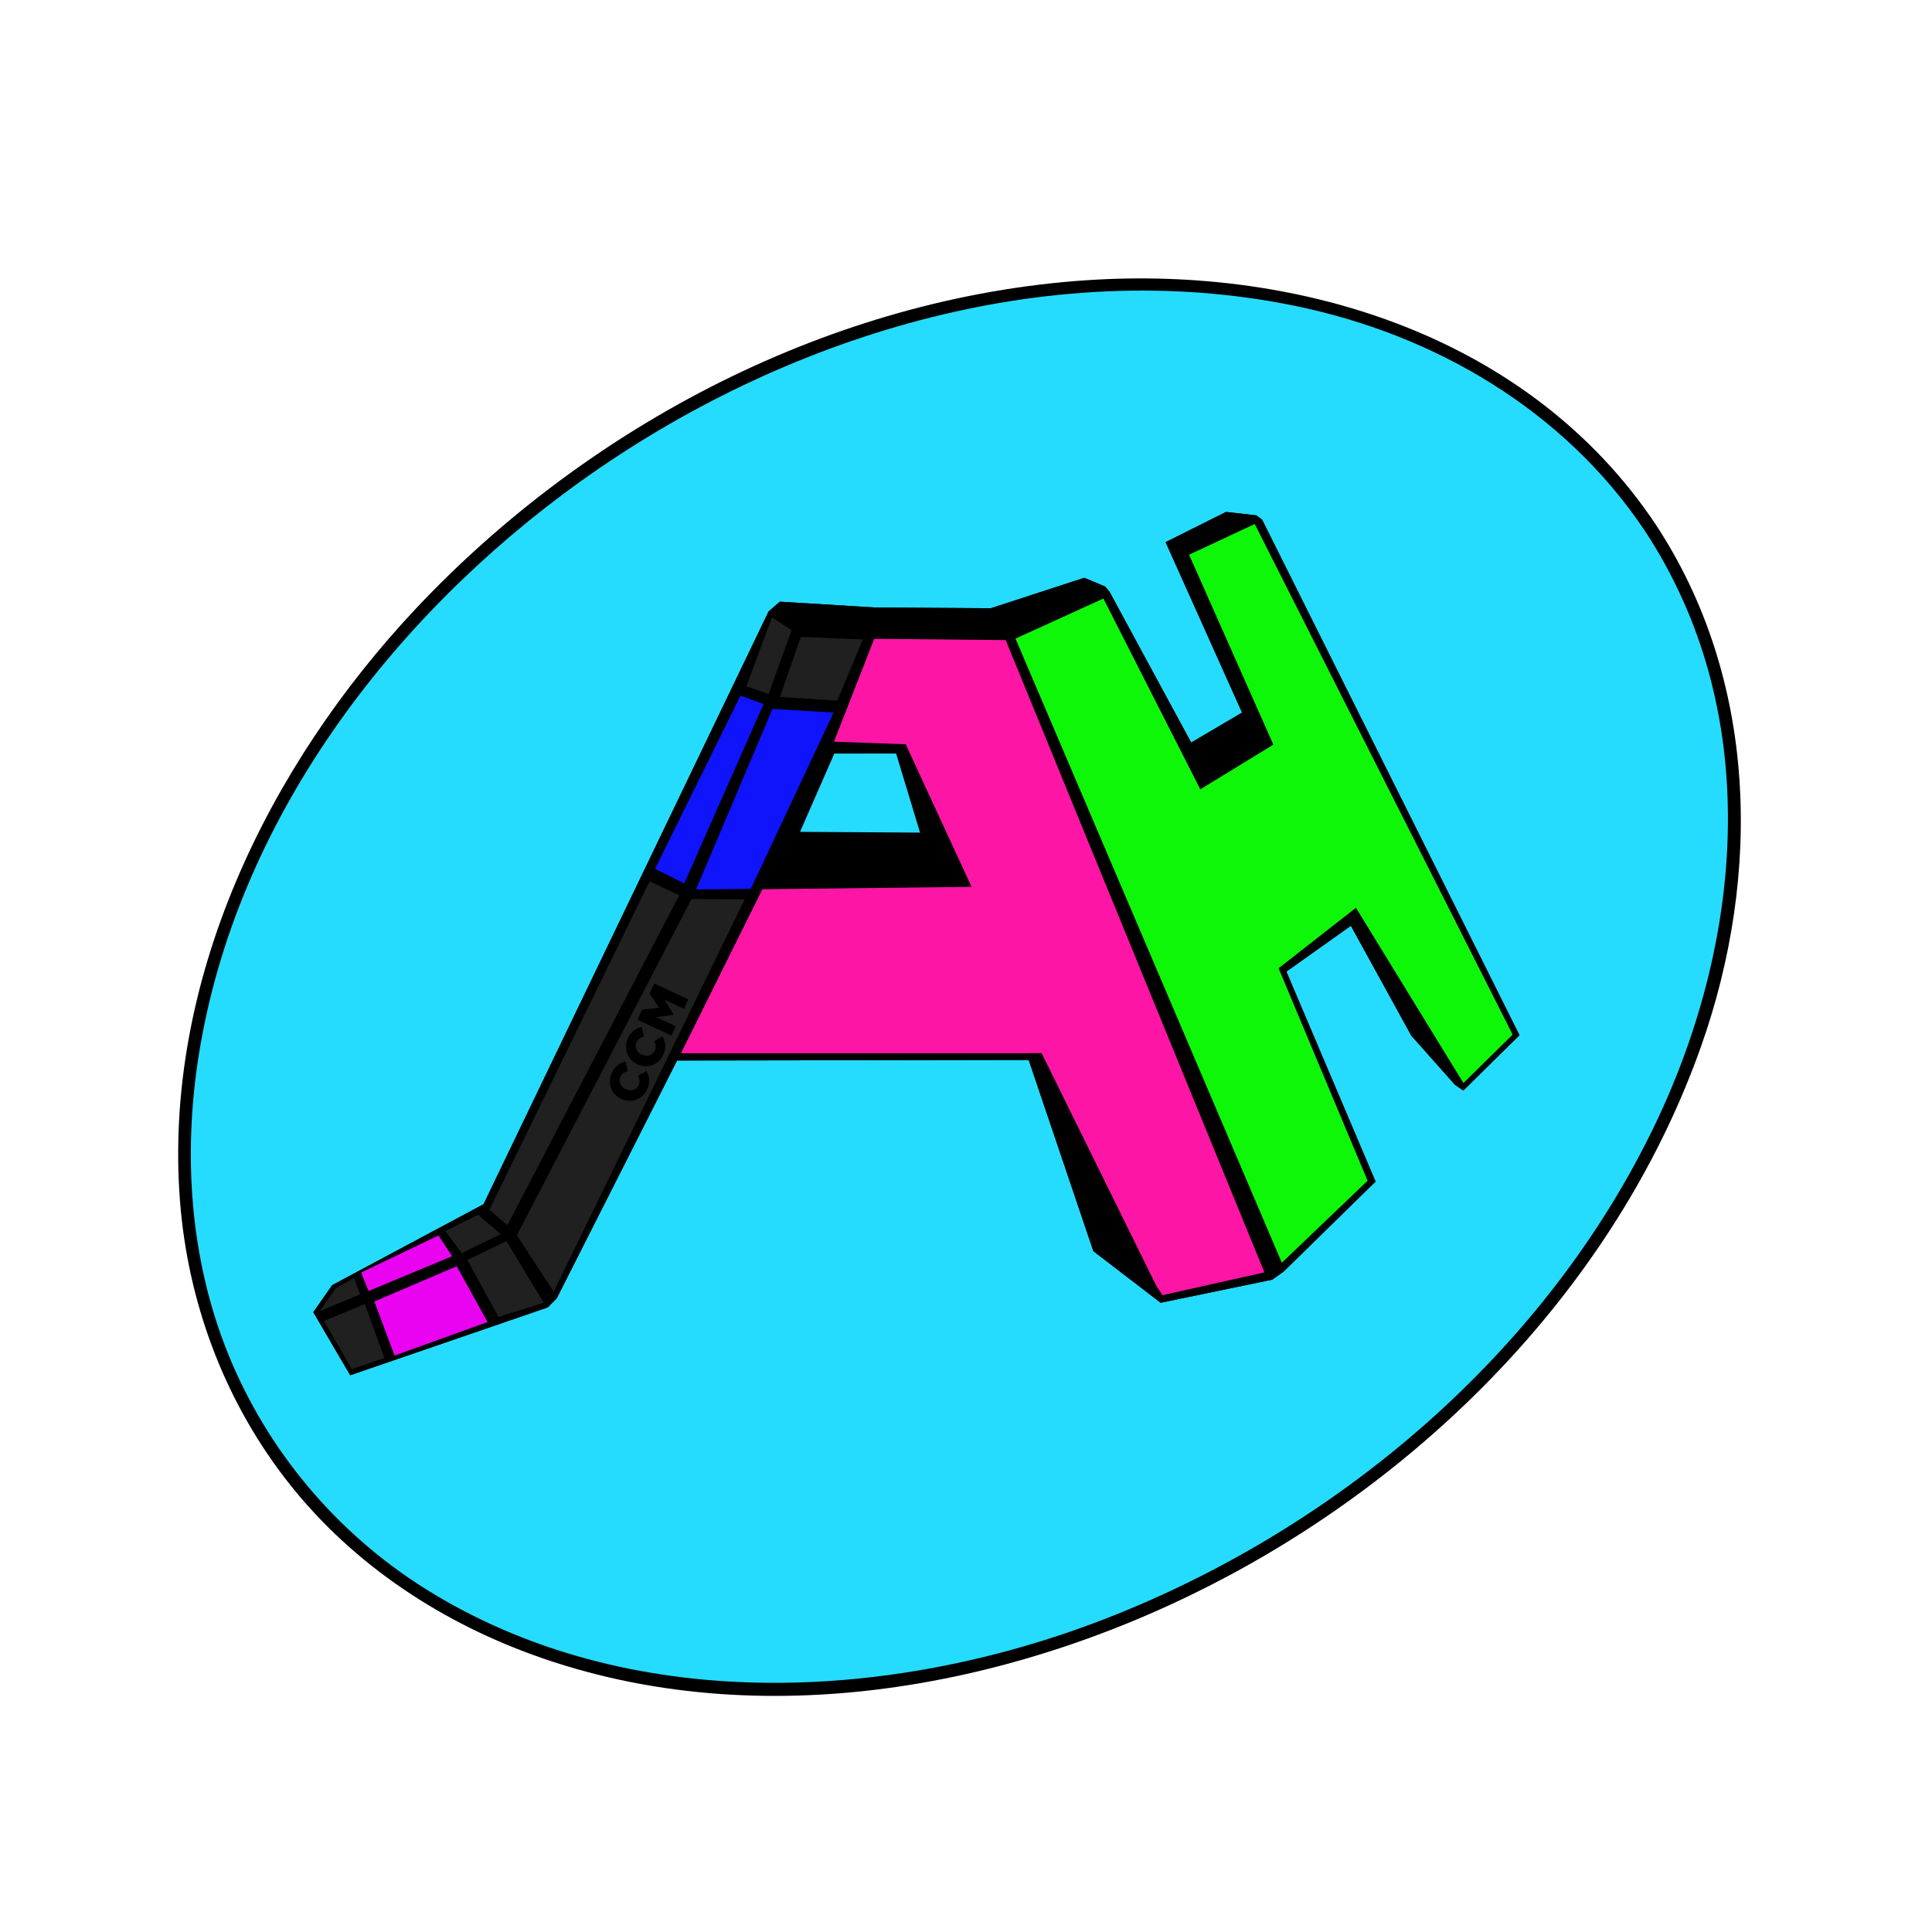 <?xml version="1.0" encoding="utf-8"?>
<!-- Generator: Adobe Illustrator 16.0.4, SVG Export Plug-In . SVG Version: 6.00 Build 0)  -->
<!DOCTYPE svg PUBLIC "-//W3C//DTD SVG 1.1//EN" "http://www.w3.org/Graphics/SVG/1.1/DTD/svg11.dtd">
<svg version="1.1" xmlns="http://www.w3.org/2000/svg" xmlns:xlink="http://www.w3.org/1999/xlink" x="0px" y="0px" width="432px"
	 height="432px" viewBox="0 0 432 432" enable-background="new 0 0 432 432" xml:space="preserve">
<g id="Layer_3">
</g>
<g id="Layer_1">
</g>
<g id="Layer_2">
	<g>
		<g id="XMLID_2_">
			<g>
				<g id="XMLID_3_">
					<g>
						<path d="M370.09,117.076c-27.96-41.64-78.811-57.65-127.09-54.42c-56.78,3.8-111.26,32.25-149.98,73.4
							c-33.13,35.22-56.64,83.41-52.76,132.67c1.75,22.159,9.609,43.55,23.061,61.279c14.149,18.67,33.949,32.08,55.85,40.03
							c50.88,18.479,108.96,7.24,155.561-17.7c47.389-25.359,87.59-67.31,105.659-118.439
							C393.949,195.516,393.029,151.716,370.09,117.076z"/>
					</g>
				</g>
			</g>
		</g>
		<path fill="#25DCFE" d="M367.656,118.493c26.539,40.067,22.523,90.895,2.498,132.783
			c-24.361,50.963-70.938,90.523-123.205,110.763c-48.115,18.624-106.564,21.516-151.684-6.677
			c-19.929-12.454-35.617-31.084-44.363-52.898c-8.466-21.094-10.008-44.397-6.43-66.718c8.375-52.245,43.031-97.768,85.264-128.053
			c45.326-32.496,104.236-50.709,159.807-39.307C320.822,74.804,349.674,91.712,367.656,118.493z M339.758,231.477l-57.566-115.312
			l-1.311-0.934l-6.75-0.753l-13.5,6.75l17.094,38.109l-11.373,6.705l-18.281-33.75l-0.939-1.125l-4.686-1.969l-20.887,6.807
			l-26.004-0.169l-21.173-1.294l-2.515,2.166l-63.748,132.559l-33.846,18.096l-4.219,6.047l8.252,14.096l44.168-15.165l1.996-2.002
			l26.922-53.207l78.621-0.124l14.467,42.756l14.463,11.093l0.578,0.444l24.941-5.158l2.582-1.834l20.531-20.109l-19.936-46.946
			l14.418-10.249l13.512,24.57l9.748,10.969l1.873,1.311l11.857-11.677L339.758,231.477z"/>
		<path d="M282.191,116.165l57.566,115.312l-0.709,0.698l-0.822-0.839l-57.668-114.165l-14.68,6.868l18.844,42.462l-16.33,10.002
			l-21.668-42.666l-19.658,8.955l59.557,139.562l19.17-18.343l-19.373-46.248l1.221-0.513l19.936,46.946l-20.531,20.109
			l-2.582,1.834l-24.941,5.158l-0.578-0.444l0.955-1.243l22.826-5.107l-57.848-141.379l-29.401-0.287l-9,23.001l16.048,0.585
			l14.721,31.877l-46.771,0.534l-18.208,36.669h77.749v1.502l-78.621,0.124l-26.922,53.207l-1.996,2.002l-44.168,15.165
			l-8.252-14.096l4.219-6.047l33.846-18.096l63.748-132.559l2.515-2.166l21.173,1.294l26.004,0.169l20.887-6.807l4.686,1.969
			l0.939,1.125l18.281,33.75l11.373-6.705l-17.094-38.109l13.5-6.75l6.75,0.753L282.191,116.165z M205.725,186.173l-5.355-17.685
			l-13.814,0.017l-7.667,17.499L205.725,186.173z M187.224,156.67l5.721-13.691l-13.877-0.562l-4.68,13.421L187.224,156.67z
			 M167.891,198.756l18.5-39.42l-13.668-0.832L155.64,198.88L167.891,198.756z M171.867,155.174l5.137-14.259l-4.389-2.897
			l-5.736,15.463L171.867,155.174z M153.007,197.541l17.735-40.117l-5.175-1.884l-19.108,38.728L153.007,197.541z M123.808,288.841
			l42.699-87.739l-11.868-0.096l-39.066,75.201L123.808,288.841z M113.463,273.957l38.419-73.789l-6.638-3.088l-35.814,73.406
			L113.463,273.957z M121.592,291.299l-8.365-13.781l-8.719,4.219l6.959,12.746L121.592,291.299z M103.242,280.189l8.719-4.219
			l-5.062-4.359l-7.312,3.656L103.242,280.189z M109.031,295.607l-6.914-12.465l-18.422,7.875l4.523,12.094L109.031,295.607z
			 M101.088,280.893l-3.049-4.641l-17.297,8.297l1.666,4.123L101.088,280.893z M85.945,303.674l-4.359-12.094l-9.141,3.797
			l6.211,10.732L85.945,303.674z M80.529,289.426l-1.379-3.656l-4.01,2.238l-3.668,5.164L80.529,289.426z"/>
		<polygon points="338.227,231.336 339.049,232.175 327.191,243.852 325.318,242.541 315.57,231.572 302.059,207.002 
			287.641,217.251 286.42,217.764 285.893,216.503 303.195,202.98 327.225,242.17 		"/>
		<polygon fill="#0FF708" points="280.559,117.171 338.227,231.336 327.225,242.17 303.195,202.98 285.893,216.503 286.42,217.764 
			305.793,264.012 286.623,282.354 227.066,142.793 246.725,133.838 268.393,176.504 284.723,166.502 265.879,124.04 		"/>
		<polygon fill="#FD15A5" points="224.877,143.125 282.725,284.504 259.898,289.611 258.426,287.327 232.887,235.504 
			230.014,235.504 152.265,235.504 170.473,198.835 217.244,198.301 202.523,166.424 186.476,165.839 195.476,142.838 		"/>
		<polygon points="258.426,287.327 259.898,289.611 258.943,290.854 244.48,279.762 230.014,237.006 230.014,235.504 
			232.887,235.504 		"/>
		<polygon fill="#25DCFE" points="200.369,168.488 205.725,186.173 178.888,186.004 186.555,168.505 		"/>
		<polygon fill="#1F201F" points="192.944,142.979 187.224,156.67 174.388,155.837 179.067,142.416 		"/>
		<polygon fill="#0F14FB" points="186.391,159.336 167.891,198.756 155.64,198.88 172.723,158.504 		"/>
		<polygon fill="#1F201F" points="177.004,140.915 171.867,155.174 166.879,153.48 172.615,138.018 		"/>
		<polygon fill="#0F14FB" points="170.742,157.424 153.007,197.541 146.459,194.268 165.567,155.54 		"/>
		<polygon fill="#1F201F" points="166.507,201.102 123.808,288.841 115.572,276.207 154.639,201.006 		"/>
		<polygon fill="#1F201F" points="151.882,200.168 113.463,273.957 109.43,270.486 145.244,197.08 		"/>
		<polygon fill="#1F201F" points="113.227,277.518 121.592,291.299 111.467,294.482 104.508,281.736 		"/>
		<polygon fill="#1F201F" points="111.961,275.971 103.242,280.189 99.586,275.268 106.898,271.611 		"/>
		<polygon fill="#E903F0" points="102.117,283.143 109.031,295.607 88.219,303.111 83.695,291.018 		"/>
		<polygon fill="#E903F0" points="98.039,276.252 101.088,280.893 82.408,288.672 80.742,284.549 		"/>
		<polygon fill="#1F201F" points="81.586,291.58 85.945,303.674 78.656,306.109 72.445,295.377 		"/>
		<polygon fill="#1F201F" points="79.15,285.77 80.529,289.426 71.473,293.172 75.141,288.008 		"/>
	</g>
	<g>
		<path d="M138.924,245.719l-0.021-0.01c-2.219-1.035-3.168-3.541-2.092-5.846c0.725-1.555,1.842-2.25,3.08-2.494l0.488,2.162
			c-0.736,0.186-1.326,0.518-1.666,1.246c-0.496,1.064,0.066,2.24,1.176,2.758l0.021,0.01c1.141,0.531,2.381,0.197,2.879-0.867
			c0.369-0.793,0.219-1.432-0.125-2.148l1.871-1.059c0.654,1.178,0.934,2.484,0.152,4.158
			C143.674,245.803,141.193,246.777,138.924,245.719z"/>
		<path d="M142.527,237.986l-0.021-0.012c-2.217-1.033-3.164-3.541-2.092-5.844c0.725-1.555,1.846-2.252,3.084-2.494l0.488,2.16
			c-0.736,0.186-1.328,0.52-1.668,1.248c-0.496,1.064,0.066,2.24,1.176,2.758l0.021,0.01c1.141,0.533,2.383,0.197,2.879-0.869
			c0.369-0.791,0.219-1.434-0.123-2.146l1.871-1.061c0.654,1.18,0.932,2.486,0.15,4.16
			C147.279,238.07,144.801,239.045,142.527,237.986z"/>
		<path d="M142.527,228.002l1.037-2.229l3.793-0.441l-2.1-3.189l1.039-2.229l7.609,3.549l-0.979,2.098l-4.369-2.037l2.07,3.334
			l-0.02,0.043l-3.869,0.551l4.357,2.033l-0.963,2.064L142.527,228.002z"/>
	</g>
</g>
</svg>
